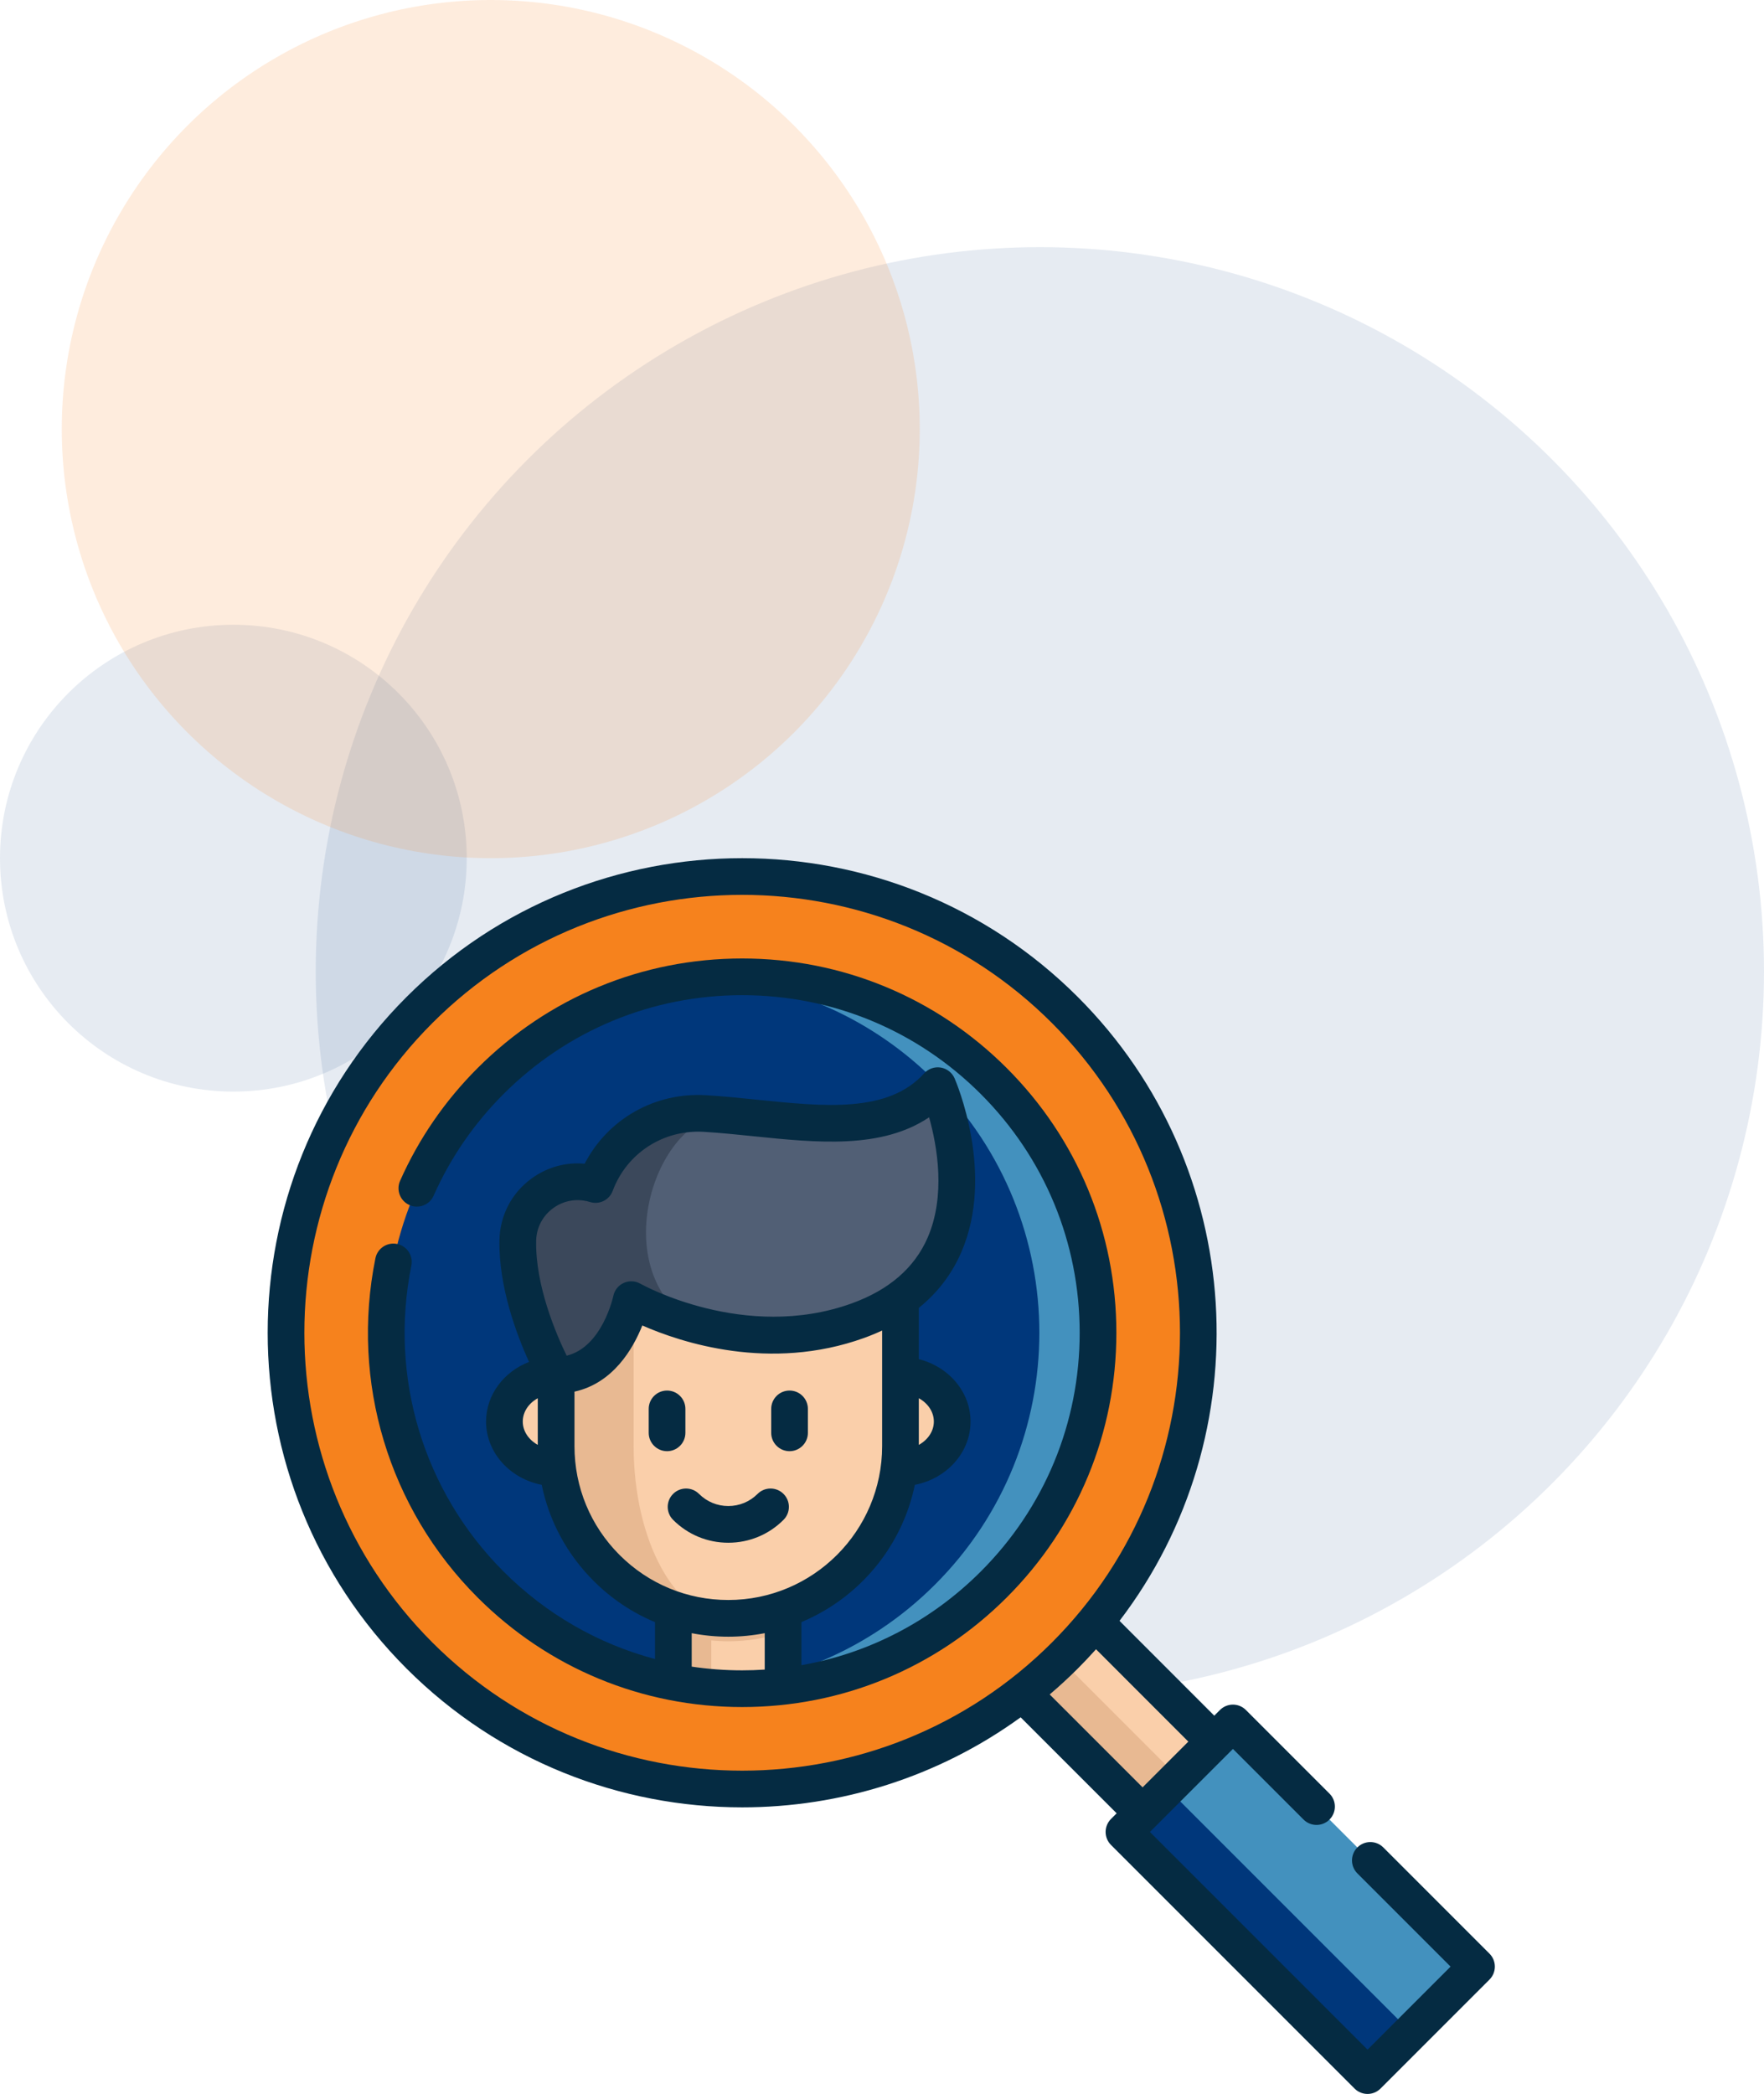 <svg width="257" height="305" viewBox="0 0 257 305" fill="none" xmlns="http://www.w3.org/2000/svg">
<circle opacity="0.1" cx="34" cy="125" r="34" fill="#00377B"/>
<circle opacity="0.1" cx="151.5" cy="141.5" r="105.5" fill="#00377B"/>
<circle opacity="0.15" cx="71.5" cy="62.5" r="62.5" fill="#F6821D"/>
<path d="M143.788 241.445L154.231 231.001L181.339 258.107L170.894 268.553L143.788 241.445Z" fill="#FACFAA"/>
<path d="M143.788 241.445L149.009 236.223L176.116 263.33L170.894 268.553L143.788 241.445Z" fill="#E8B992"/>
<path d="M174.615 194.127C174.615 230.848 144.848 260.615 108.127 260.615C71.408 260.615 41.641 230.848 41.641 194.127C41.641 157.407 71.408 127.641 108.127 127.641C144.848 127.641 174.615 157.407 174.615 194.127Z" fill="#F6821D"/>
<path d="M163.75 266.839L179.625 250.964L215.112 286.451L199.237 302.326L163.75 266.839Z" fill="#4391BE"/>
<path d="M163.751 266.84L170.075 260.515L205.562 296.002L199.237 302.326L163.751 266.84Z" fill="#00377B"/>
<path d="M144.794 230.791C142.339 233.247 139.698 235.406 136.914 237.262C132.164 240.441 127.003 242.751 121.657 244.186C117.114 245.413 112.434 246.009 107.759 245.973C106.779 245.969 105.795 245.933 104.819 245.869C100.014 245.567 95.243 244.593 90.656 242.955C85.906 241.257 81.351 238.844 77.164 235.72C75.175 234.241 73.272 232.597 71.465 230.791C51.215 210.541 51.215 177.711 71.465 157.462C91.715 137.215 124.544 137.215 144.794 157.462C165.039 177.711 165.039 210.541 144.794 230.791Z" fill="#00377B"/>
<path d="M144.794 157.462C133.58 146.25 118.509 141.251 103.852 142.457C115.664 143.428 127.205 148.427 136.241 157.462C156.486 177.711 156.486 210.541 136.241 230.791C133.786 233.247 131.145 235.406 128.361 237.262C123.611 240.441 118.45 242.751 113.104 244.186C110.072 245.005 106.977 245.536 103.865 245.792C104.182 245.818 104.5 245.849 104.819 245.869C105.796 245.933 106.779 245.969 107.759 245.973C112.434 246.009 117.114 245.413 121.657 244.186C127.003 242.751 132.164 240.441 136.914 237.262C139.698 235.406 142.339 233.247 144.794 230.791C165.039 210.541 165.039 177.711 144.794 157.462Z" fill="#4391BE"/>
<path d="M114.087 228.385V245.634C111.989 245.877 109.871 245.991 107.758 245.973C106.779 245.969 105.794 245.933 104.818 245.869C102.57 245.73 100.324 245.438 98.104 245.004V228.379H103.628L114.087 228.385Z" fill="#FACFAA"/>
<path d="M114.087 228.385V237.769C111.583 238.61 108.895 239.065 106.109 239.065C105.271 239.065 104.444 239.02 103.628 238.942V245.779C101.779 245.623 99.933 245.359 98.104 245.004V228.379H103.628L114.087 228.385Z" fill="#E8B992"/>
<path d="M81.024 213.804C76.863 213.804 73.49 210.784 73.49 207.06C73.49 203.335 76.863 200.315 81.024 200.315H131.192C135.353 200.315 138.726 203.335 138.726 207.06C138.726 210.784 135.353 213.804 131.192 213.804" fill="#FACFAA"/>
<path d="M131.192 185.557V210.64C131.192 224.494 119.961 235.724 106.109 235.724C92.255 235.724 81.024 224.494 81.024 210.64V185.557" fill="#FACFAA"/>
<path d="M105.93 235.724C99.073 235.678 92.873 232.879 88.37 228.378C83.831 223.838 81.023 217.568 81.023 210.641V185.555H92.317V210.641C92.317 217.568 93.859 223.838 96.356 228.378C98.812 232.847 102.192 235.638 105.93 235.724Z" fill="#E8B992"/>
<path d="M124.975 192.372C115.885 195.648 107.086 194.545 100.863 192.81C100.863 192.81 100.86 192.81 100.86 192.808C95.441 191.298 91.976 189.306 91.976 189.306C91.976 189.306 89.688 200.315 81.024 200.315C81.024 200.315 75.259 190.119 75.44 180.686C75.534 175.793 79.567 172.134 84.152 172.134C85.009 172.134 85.884 172.26 86.756 172.532C89.212 165.939 95.699 161.766 102.723 162.193C103.817 162.26 104.918 162.348 106.022 162.448C106.234 162.465 106.448 162.485 106.659 162.505C106.681 162.506 106.702 162.509 106.724 162.51C118.188 163.587 129.801 165.684 136.625 158.135C136.625 158.135 147.901 184.113 124.975 192.372Z" fill="#515F75"/>
<path d="M102.723 162.193C103.817 162.26 104.918 162.348 106.022 162.448C95.906 162.021 87.87 184.299 100.86 192.808C95.441 191.297 91.976 189.306 91.976 189.306C91.976 189.306 89.688 200.314 81.024 200.314C81.024 200.314 75.259 190.119 75.44 180.684C75.534 175.792 79.567 172.134 84.152 172.134C85.009 172.134 85.884 172.26 86.756 172.532C89.212 165.939 95.7 161.766 102.723 162.193Z" fill="#3B485B"/>
<path d="M106.728 162.513C106.705 162.509 106.683 162.507 106.658 162.505C106.68 162.507 106.702 162.509 106.724 162.511L106.728 162.513Z" fill="#F4AF9D"/>
<path d="M217.005 284.563L201.537 269.094C200.494 268.05 198.802 268.05 197.757 269.094C196.713 270.138 196.713 271.831 197.757 272.874L211.336 286.452L199.24 298.547L167.532 266.839L179.628 254.744L189.916 265.033C190.96 266.078 192.652 266.078 193.697 265.033C194.741 263.989 194.741 262.297 193.697 261.254L181.517 249.074C181.016 248.573 180.336 248.291 179.626 248.291C178.918 248.291 178.238 248.573 177.737 249.074L176.91 249.901L163.103 236.091C183.812 208.999 181.791 169.983 157.032 145.224C130.066 118.259 86.189 118.259 59.224 145.224C32.258 172.189 32.258 216.066 59.224 243.032C72.707 256.514 90.417 263.256 108.127 263.256C122.388 263.256 136.646 258.881 148.701 250.14L162.688 264.124L161.861 264.949C161.36 265.451 161.079 266.13 161.079 266.84C161.079 267.549 161.36 268.229 161.861 268.73L197.349 304.217C197.871 304.739 198.556 305 199.24 305C199.924 305 200.607 304.739 201.129 304.217L217.005 288.342C217.506 287.841 217.787 287.161 217.787 286.452C217.787 285.744 217.506 285.062 217.005 284.563ZM63.004 239.251C38.124 214.37 38.124 173.885 63.004 149.004C75.444 136.563 91.787 130.343 108.127 130.343C124.47 130.343 140.81 136.563 153.251 149.004C178.132 173.885 178.132 214.37 153.251 239.251C128.37 264.132 87.886 264.132 63.004 239.251ZM152.934 246.811C154.337 245.616 155.705 244.357 157.032 243.032C157.946 242.116 158.828 241.18 159.681 240.227L173.131 253.681L166.467 260.343L152.934 246.811Z" fill="#052B42"/>
<path d="M115.031 211.377C116.507 211.377 117.703 210.18 117.703 208.703V205.218C117.703 203.742 116.507 202.546 115.031 202.546C113.555 202.546 112.358 203.742 112.358 205.218V208.703C112.358 210.18 113.555 211.377 115.031 211.377Z" fill="#052B42"/>
<path d="M99.857 208.703V205.218C99.857 203.742 98.661 202.546 97.185 202.546C95.709 202.546 94.511 203.742 94.511 205.218V208.703C94.511 210.18 95.709 211.377 97.185 211.377C98.661 211.377 99.857 210.18 99.857 208.703Z" fill="#052B42"/>
<path d="M114.152 221.379C115.196 220.335 115.196 218.643 114.152 217.6C113.108 216.555 111.415 216.556 110.371 217.6C109.233 218.738 107.718 219.366 106.107 219.366C104.496 219.366 102.983 218.738 101.843 217.6C100.799 216.556 99.108 216.556 98.064 217.6C97.02 218.643 97.02 220.335 98.064 221.379C100.212 223.528 103.07 224.712 106.107 224.712C109.146 224.712 112.003 223.528 114.152 221.379Z" fill="#052B42"/>
<path d="M146.678 155.578C136.381 145.279 122.69 139.609 108.127 139.609C93.566 139.609 79.875 145.279 69.578 155.578C64.803 160.351 61.006 165.875 58.289 171.995C57.691 173.344 58.299 174.923 59.647 175.522C60.996 176.121 62.577 175.514 63.175 174.164C65.624 168.647 69.05 163.666 73.357 159.358C82.646 150.071 94.993 144.955 108.127 144.955C121.261 144.955 133.61 150.071 142.898 159.358C152.185 168.646 157.299 180.993 157.299 194.129C157.299 207.263 152.185 219.61 142.898 228.898C135.678 236.117 126.61 240.814 116.761 242.548V236.269C125.114 232.784 131.413 225.331 133.287 216.277C137.914 215.382 141.398 211.59 141.398 207.06C141.398 202.721 138.2 199.059 133.864 197.972V190.507C136.604 188.294 138.682 185.573 140.07 182.358C144.993 170.963 139.319 157.633 139.076 157.072C138.713 156.238 137.954 155.646 137.057 155.498C136.16 155.351 135.25 155.67 134.641 156.344C129.4 162.139 120.17 161.193 110.397 160.192C107.936 159.939 105.39 159.678 102.884 159.526C95.386 159.07 88.539 163.013 85.178 169.506C82.469 169.254 79.759 169.985 77.488 171.625C74.556 173.739 72.837 177.023 72.766 180.633C72.637 187.423 75.273 194.414 77.075 198.376C73.402 199.804 70.816 203.159 70.816 207.061C70.816 211.589 74.299 215.38 78.923 216.276C80.004 221.542 82.592 226.382 86.48 230.269C89.088 232.877 92.126 234.902 95.431 236.279V241.651C87.157 239.455 79.571 235.113 73.357 228.898C61.674 217.215 56.656 200.558 59.933 184.34C60.226 182.894 59.29 181.483 57.843 181.191C56.397 180.9 54.986 181.835 54.694 183.281C51.06 201.26 56.625 219.725 69.578 232.678C79.875 242.975 93.565 248.645 108.127 248.645C122.69 248.645 136.381 242.975 146.678 232.678C156.975 222.381 162.646 208.69 162.646 194.129C162.646 179.565 156.975 165.875 146.678 155.578ZM136.053 207.06C136.053 208.478 135.181 209.728 133.864 210.457V203.662C135.181 204.391 136.053 205.641 136.053 207.06ZM78.113 180.735C78.15 178.821 79.062 177.081 80.616 175.959C81.668 175.199 82.897 174.806 84.148 174.806C84.754 174.806 85.365 174.898 85.964 175.085C87.319 175.507 88.767 174.795 89.262 173.465C91.311 167.959 96.655 164.503 102.56 164.861C104.955 165.008 107.445 165.262 109.854 165.509C119.001 166.447 128.418 167.411 135.364 162.743C136.541 166.943 137.808 174.139 135.154 180.261C133.243 184.668 129.514 187.897 124.068 189.858C108.48 195.473 93.452 187.071 93.307 186.988C92.564 186.56 91.662 186.515 90.879 186.867C90.097 187.218 89.532 187.923 89.357 188.762C89.341 188.843 87.746 196.216 82.558 197.464C81.064 194.407 77.986 187.292 78.113 180.735ZM76.163 207.06C76.163 205.642 77.035 204.391 78.35 203.662V210.457C77.035 209.728 76.163 208.478 76.163 207.06ZM83.697 210.64V202.705C89.323 201.472 92.229 196.46 93.58 193.066C99.213 195.539 112.141 199.837 125.881 194.887C126.799 194.556 127.676 194.193 128.519 193.8V210.64C128.519 222.998 118.465 233.053 106.107 233.053C100.121 233.053 94.493 230.721 90.261 226.489C86.028 222.255 83.697 216.627 83.697 210.64ZM100.777 242.757V237.887C102.515 238.224 104.299 238.398 106.109 238.398C107.923 238.398 109.697 238.218 111.415 237.883V243.189C110.326 243.261 109.23 243.299 108.129 243.299C105.644 243.299 103.189 243.117 100.777 242.757Z" fill="#052B42"/>
</svg>
